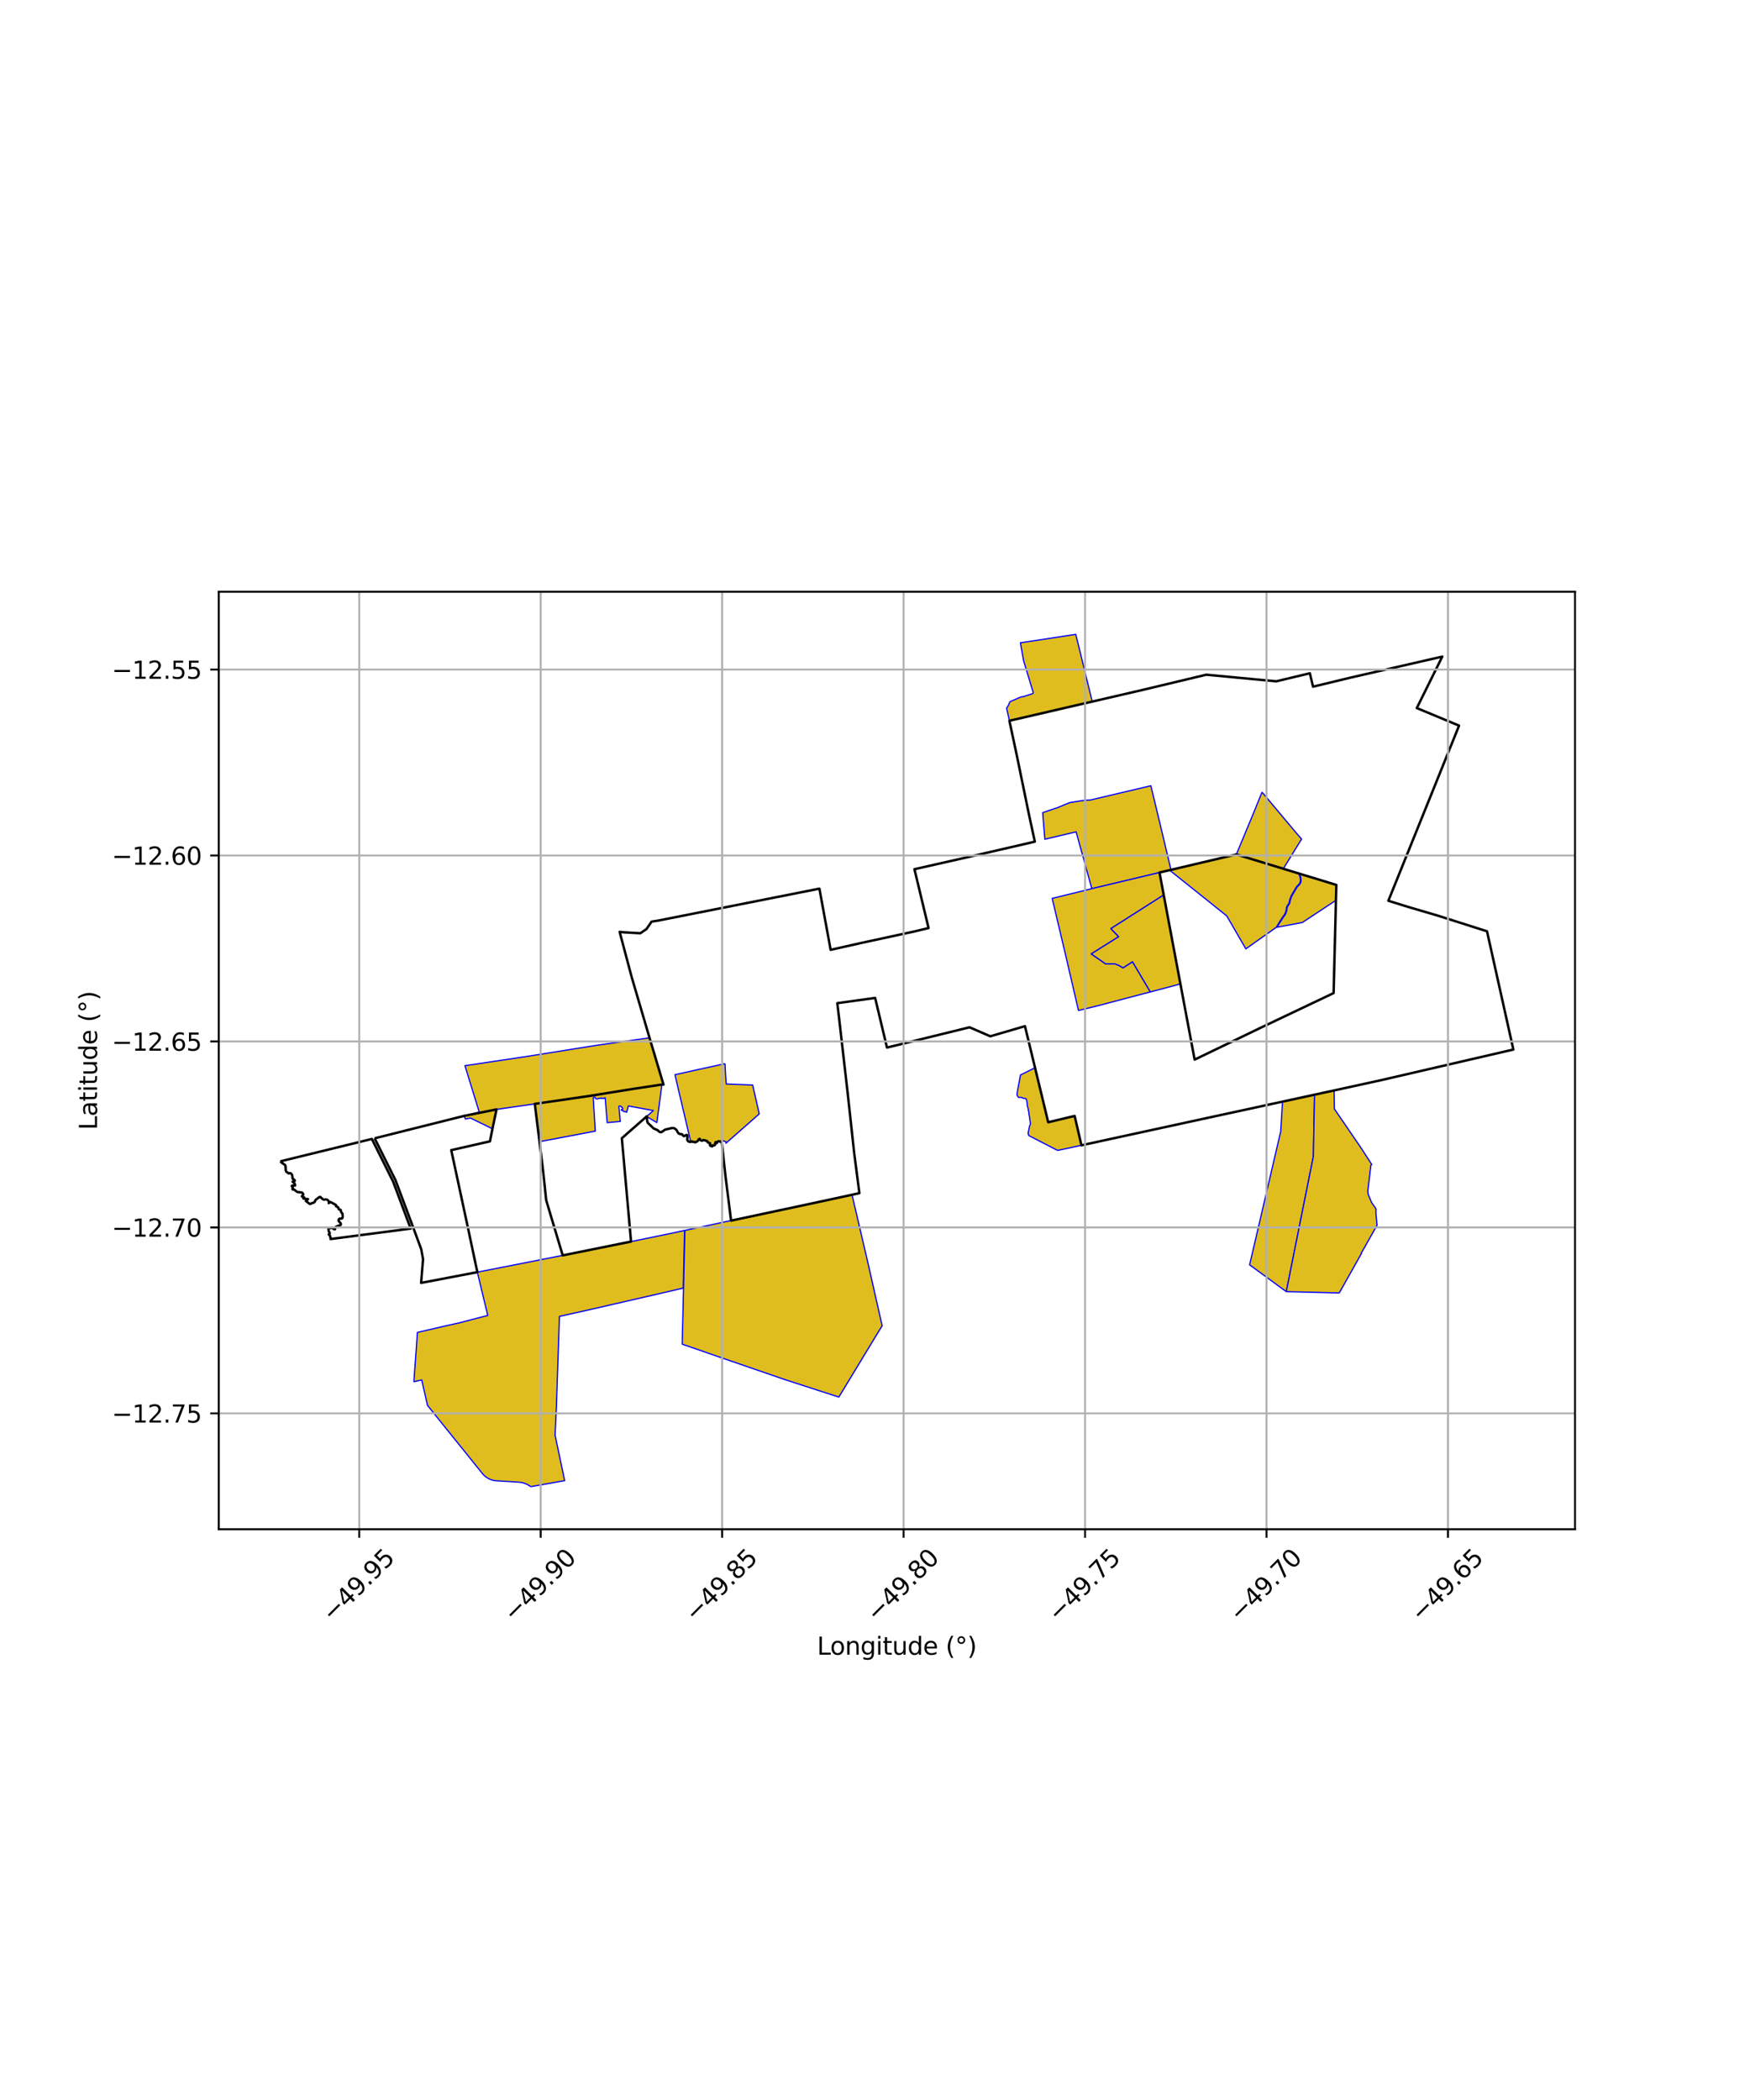 <?xml version="1.0" encoding="utf-8" standalone="no"?>
<!DOCTYPE svg PUBLIC "-//W3C//DTD SVG 1.1//EN"
  "http://www.w3.org/Graphics/SVG/1.1/DTD/svg11.dtd">
<svg xmlns:xlink="http://www.w3.org/1999/xlink" width="720pt" height="864pt" viewBox="0 0 720 864" xmlns="http://www.w3.org/2000/svg" version="1.1">
 <defs>
  <style type="text/css">*{stroke-linejoin: round; stroke-linecap: butt}</style>
 </defs>
 <g id="figure_1">
  <g id="patch_1">
   <path d="M 0 864 
L 720 864 
L 720 0 
L 0 0 
z
" style="fill: #ffffff"/>
  </g>
  <g id="axes_1">
   <g id="patch_2">
    <path d="M 90 629.183 
L 648 629.183 
L 648 243.457 
L 90 243.457 
z
" style="fill: #ffffff"/>
   </g>
   <g id="PatchCollection_1">
    <path d="M 415.292 296.546 
L 414.153 291.362 
L 414.937 290.108 
L 415.464 288.77 
L 415.913 288.529 
L 420.087 286.727 
L 420.985 286.626 
L 424.905 285.368 
L 425.066 285.175 
L 425.048 284.731 
L 421.175 271.997 
L 419.817 264.466 
L 442.604 260.99 
L 449.378 288.672 
L 415.292 296.546 
" clip-path="url(#p8e468d4c38)" style="fill: #e0bd1f; stroke: #0000ff; stroke-width: 0.5"/>
    <path d="M 435.154 473.316 
L 434.51 472.999 
L 423.337 467.245 
L 423.053 466.68 
L 423.023 466.012 
L 423.164 465.339 
L 423.616 463.156 
L 423.874 462.726 
L 423.957 462.374 
L 423.457 458.903 
L 423.288 458.227 
L 423.308 457.49 
L 423.089 456.994 
L 423.076 456.387 
L 422.59 454.534 
L 422.645 454.108 
L 422.579 453.65 
L 422.25 452.203 
L 421.643 451.856 
L 421.02 451.897 
L 420.329 451.531 
L 420.004 451.472 
L 419.06 451.531 
L 418.625 450.943 
L 418.415 450.373 
L 418.509 449.529 
L 419.859 442.267 
L 425.845 439.304 
L 427.091 444.485 
L 431.268 461.729 
L 442.133 459.131 
L 444.942 471.208 
L 435.154 473.316 
" clip-path="url(#p8e468d4c38)" style="fill: #e0bd1f; stroke: #0000ff; stroke-width: 0.5"/>
    <path d="M 481.206 358.004 
L 481.202 358.005 
L 477.05 358.989 
L 449.208 365.623 
L 442.741 342.241 
L 429.891 345.296 
L 428.989 334.338 
L 435.052 332.292 
L 440.057 330.233 
L 443.281 329.707 
L 446.129 329.273 
L 448.512 329.168 
L 473.494 323.274 
L 477.443 339.666 
L 481.773 357.866 
L 481.773 357.866 
L 508.664 351.538 
L 527.994 357.415 
L 534.418 359.381 
L 534.47 359.782 
L 534.838 360.732 
L 534.994 361.636 
L 535.006 362.55 
L 534.813 363.179 
L 534.564 363.646 
L 533.54 364.692 
L 533.228 365.154 
L 531.204 368.601 
L 530.608 370.289 
L 530.335 371.526 
L 530.185 371.868 
L 529.769 372.369 
L 529.293 373.357 
L 529.173 374.394 
L 528.817 375.636 
L 528.43 376.333 
L 527.714 377.321 
L 526.627 378.98 
L 525.065 381.553 
L 512.572 390.387 
L 504.733 376.84 
L 481.202 358.005 
L 481.206 358.004 
" clip-path="url(#p8e468d4c38)" style="fill: #e0bd1f; stroke: #0000ff; stroke-width: 0.5"/>
    <path d="M 477.05 358.989 
L 478.784 368.215 
L 457.049 382.062 
L 460.272 385.387 
L 448.972 392.46 
L 454.864 396.533 
L 458.661 396.535 
L 460.303 397.17 
L 462.064 398.191 
L 465.943 395.677 
L 473.284 408.105 
L 464.134 410.515 
L 451.765 413.775 
L 443.715 415.736 
L 438.692 394.088 
L 432.899 369.625 
L 449.208 365.623 
L 477.05 358.989 
" clip-path="url(#p8e468d4c38)" style="fill: #e0bd1f; stroke: #0000ff; stroke-width: 0.5"/>
    <path d="M 478.784 368.215 
L 485.681 404.825 
L 474.688 407.744 
L 473.284 408.105 
L 465.943 395.677 
L 462.064 398.191 
L 460.303 397.17 
L 458.661 396.535 
L 454.864 396.533 
L 448.972 392.46 
L 460.272 385.387 
L 457.049 382.062 
L 478.784 368.215 
" clip-path="url(#p8e468d4c38)" style="fill: #e0bd1f; stroke: #0000ff; stroke-width: 0.5"/>
    <path d="M 519.229 325.897 
L 533.042 342.379 
L 535.508 345.211 
L 527.994 357.415 
L 508.664 351.538 
L 515.91 334.111 
L 519.229 325.897 
" clip-path="url(#p8e468d4c38)" style="fill: #e0bd1f; stroke: #0000ff; stroke-width: 0.5"/>
    <path d="M 540.837 450.369 
L 540.352 475.807 
L 529.218 531.416 
L 514.125 520.394 
L 526.91 465.573 
L 527.673 453.197 
L 528.155 453.094 
L 540.837 450.369 
" clip-path="url(#p8e468d4c38)" style="fill: #e0bd1f; stroke: #0000ff; stroke-width: 0.5"/>
    <path d="M 549.649 370.418 
L 535.813 379.555 
L 525.344 381.505 
L 526.859 379.128 
L 527.94 377.479 
L 528.662 376.482 
L 529.072 375.743 
L 529.443 374.449 
L 529.561 373.436 
L 530.002 372.52 
L 530.421 372.016 
L 530.598 371.613 
L 530.873 370.366 
L 531.454 368.718 
L 533.46 365.302 
L 533.753 364.868 
L 534.788 363.812 
L 535.067 363.286 
L 535.282 362.59 
L 535.269 361.611 
L 535.104 360.658 
L 534.641 359.452 
L 540.754 361.334 
L 549.802 364.09 
L 549.649 370.418 
" clip-path="url(#p8e468d4c38)" style="fill: #e0bd1f; stroke: #0000ff; stroke-width: 0.5"/>
    <path d="M 551.013 531.967 
L 529.218 531.416 
L 540.352 475.807 
L 540.837 450.369 
L 548.884 448.63 
L 549.002 456.244 
L 560.025 472.368 
L 564.375 479.099 
L 564.027 479.4 
L 562.763 489.91 
L 562.894 491.317 
L 564.306 494.739 
L 566.117 497.337 
L 566.114 499.468 
L 566.556 504.078 
L 560.08 515.56 
L 560.17 515.663 
L 551.013 531.967 
" clip-path="url(#p8e468d4c38)" style="fill: #e0bd1f; stroke: #0000ff; stroke-width: 0.5"/>
    <path d="M 218.377 611.65 
L 217.311 610.957 
L 216.687 610.631 
L 215.979 610.343 
L 215.288 610.122 
L 214.592 609.961 
L 213.883 609.864 
L 213.184 609.8 
L 204.068 609.231 
L 203.426 609.152 
L 202.798 609.019 
L 202.181 608.842 
L 201.576 608.611 
L 200.997 608.337 
L 200.439 608.011 
L 199.912 607.643 
L 199.407 607.226 
L 198.933 606.777 
L 198.477 606.267 
L 191.274 597.316 
L 175.9 578.234 
L 173.505 567.737 
L 170.321 568.484 
L 170.32 568.221 
L 170.345 567.561 
L 171.095 557.154 
L 171.198 555.923 
L 171.725 548.194 
L 183.185 545.537 
L 189.294 544.185 
L 193.877 542.964 
L 200.685 541.212 
L 197.529 528.139 
L 196.393 523.402 
L 231.511 516.5 
L 245.369 513.713 
L 251.685 512.448 
L 274.867 507.691 
L 281.658 506.248 
L 281.124 529.943 
L 270.741 532.373 
L 251.283 536.843 
L 242.289 538.913 
L 230.163 541.605 
L 228.94 578.39 
L 228.376 590.49 
L 232.32 609.185 
L 218.377 611.65 
" clip-path="url(#p8e468d4c38)" style="fill: #e0bd1f; stroke: #0000ff; stroke-width: 0.5"/>
    <path d="M 267.229 426.99 
L 269.082 433.181 
L 272.893 445.953 
L 272.977 446.234 
L 272.336 446.21 
L 270.253 461.864 
L 266.849 459.839 
L 266.087 459.306 
L 268.825 456.909 
L 258.542 455.031 
L 257.807 457.641 
L 257.478 457.423 
L 257.109 457.355 
L 256.533 457.295 
L 256.323 456.875 
L 255.813 456.885 
L 255.621 456.573 
L 256.132 456.27 
L 256.176 455.836 
L 255.829 455.553 
L 255.473 455.164 
L 255.083 455.035 
L 254.636 455.148 
L 254.66 455.407 
L 255.2 461.389 
L 249.941 461.88 
L 249.824 461.871 
L 248.995 451.84 
L 248.958 451.612 
L 248.414 451.915 
L 247.903 451.961 
L 247.574 451.664 
L 247.194 451.979 
L 246.565 451.826 
L 246.163 452.007 
L 245.791 452.132 
L 245.223 452.073 
L 245.044 451.901 
L 244.752 451.406 
L 244.361 451.39 
L 244.068 451.717 
L 244.078 451.907 
L 244.932 465.37 
L 232.501 467.733 
L 221.992 469.718 
L 220.03 454.169 
L 204.278 456.444 
L 202.609 464.413 
L 193.574 459.993 
L 191.482 460.41 
L 190.952 459.105 
L 197.168 457.543 
L 191.294 438.458 
L 191.335 438.446 
L 194.901 437.919 
L 198.315 437.418 
L 201.579 436.925 
L 205.171 436.389 
L 208.782 435.848 
L 212.114 435.359 
L 215.645 434.822 
L 220.073 434.121 
L 223.148 433.642 
L 226.955 433.031 
L 231.703 432.268 
L 235.476 431.659 
L 238.991 431.096 
L 242.675 430.513 
L 246.34 429.949 
L 250.663 429.339 
L 254.499 428.785 
L 259.143 428.125 
L 263.081 427.578 
L 267.229 426.99 
" clip-path="url(#p8e468d4c38)" style="fill: #e0bd1f; stroke: #0000ff; stroke-width: 0.5"/>
    <path d="M 298.294 437.62 
L 298.574 443.061 
L 298.6 443.123 
L 298.789 445.981 
L 309.667 446.406 
L 312.371 458.286 
L 311.839 458.767 
L 298.647 470.375 
L 298.817 470.034 
L 298.582 469.671 
L 298.024 469.641 
L 297.68 469.275 
L 297.25 469.377 
L 296.92 469.533 
L 296.587 469.854 
L 296.098 469.617 
L 295.58 469.534 
L 295.153 469.794 
L 294.897 470.278 
L 294.451 469.879 
L 294.222 470.388 
L 294.247 470.917 
L 293.89 471.252 
L 293.318 471.208 
L 292.908 471.271 
L 293.029 471.663 
L 292.468 471.506 
L 292.107 471.226 
L 292.066 470.729 
L 292.105 470.348 
L 291.656 470.224 
L 291.197 470.019 
L 291.06 469.557 
L 290.694 469.359 
L 290.389 469.305 
L 290.014 469.157 
L 289.385 469.072 
L 288.734 469.351 
L 288.094 469.037 
L 287.883 468.549 
L 287.479 468.759 
L 287.244 469.199 
L 286.935 469.518 
L 286.48 469.808 
L 285.949 469.997 
L 285.38 469.763 
L 284.962 469.765 
L 284.584 469.585 
L 284.202 469.816 
L 278.415 445.285 
L 277.711 442.167 
L 287.214 440.041 
L 298.294 437.62 
" clip-path="url(#p8e468d4c38)" style="fill: #e0bd1f; stroke: #0000ff; stroke-width: 0.5"/>
    <path d="M 350.529 491.517 
L 356.928 518.884 
L 362.938 545.456 
L 358.99 551.926 
L 345.122 574.8 
L 337.938 572.474 
L 323.042 567.65 
L 294.386 557.789 
L 292.902 557.264 
L 290.072 556.275 
L 286.117 554.915 
L 280.673 553.027 
L 281.801 506.231 
L 283.762 505.808 
L 300.828 502.144 
L 337.409 494.353 
L 350.529 491.517 
" clip-path="url(#p8e468d4c38)" style="fill: #e0bd1f; stroke: #0000ff; stroke-width: 0.5"/>
   </g>
   <g id="PatchCollection_2">
    <path d="M 115.364 477.801 
L 152.99 468.595 
L 161.772 486.21 
L 168.967 505.484 
L 135.991 509.78 
L 136.136 509.592 
L 136.095 509.405 
L 135.837 508.925 
L 135.821 508.542 
L 135.684 508.283 
L 135.24 507.887 
L 135.291 507.724 
L 135.604 507.528 
L 135.651 507.245 
L 135.208 506.482 
L 135.134 505.384 
L 135.36 505.309 
L 135.999 505.267 
L 136.455 505.053 
L 136.614 505.098 
L 137.338 505.718 
L 137.86 505.741 
L 137.842 505.453 
L 137.82 505.117 
L 138.143 504.802 
L 138.951 504.429 
L 140.17 503.966 
L 140.233 503.579 
L 140.126 503.22 
L 139.39 502.445 
L 139.292 501.948 
L 139.451 501.593 
L 139.776 501.385 
L 140.553 501.35 
L 140.813 501.224 
L 140.9 501.04 
L 140.997 500.565 
L 140.919 499.364 
L 140.614 499.048 
L 140.311 498.551 
L 140.171 497.823 
L 139.855 497.662 
L 139.459 497.58 
L 139.354 497.398 
L 139.114 496.725 
L 138.232 496.248 
L 138.273 495.901 
L 138.159 495.726 
L 136.004 494.554 
L 135.837 494.589 
L 135.26 495.008 
L 135.325 494.378 
L 134.956 493.84 
L 134.571 493.594 
L 134.083 493.447 
L 133.225 493.581 
L 132.702 493.323 
L 131.766 492.462 
L 131.414 492.493 
L 129.869 493.648 
L 129.395 494.602 
L 128.936 494.839 
L 128.067 495.104 
L 127.655 495.361 
L 127.385 495.311 
L 125.839 494.1 
L 126.717 493.37 
L 126.507 493.28 
L 125.807 493.343 
L 125.374 493.156 
L 124.796 493.104 
L 124.84 492.975 
L 125.195 492.707 
L 124.809 492.48 
L 124.201 492.233 
L 124.286 492.011 
L 124.515 491.845 
L 124.761 491.505 
L 124.674 491.074 
L 124.233 490.637 
L 122.405 490.422 
L 122.104 490.27 
L 121.034 489.443 
L 120.417 489.384 
L 120.324 489.176 
L 120.482 488.727 
L 120.042 487.936 
L 120.293 487.758 
L 121.37 487.775 
L 121.436 487.612 
L 121.24 487.105 
L 121.102 486.827 
L 120.386 486.179 
L 120.885 485.999 
L 121.234 485.877 
L 121.274 485.643 
L 120.879 485.249 
L 120.448 485.033 
L 120.41 484.909 
L 120.233 483.571 
L 119.853 482.936 
L 119.583 482.725 
L 119.3 482.654 
L 118.795 482.781 
L 118.59 482.728 
L 118.515 482.545 
L 117.769 482.071 
L 117.548 481.408 
L 117.477 479.759 
L 117.297 479.324 
L 115.82 478.295 
L 115.364 477.801 
L 115.364 477.801 
" clip-path="url(#p8e468d4c38)" style="fill: none; stroke: #000000"/>
    <path d="M 548.929 448.63 
L 497.066 459.877 
L 444.942 471.208 
L 442.133 459.131 
L 431.268 461.729 
L 421.7 422.195 
L 407.421 426.361 
L 398.902 422.657 
L 364.928 431.004 
L 360.059 410.578 
L 344.48 412.736 
L 345.132 418.112 
L 348.769 449.855 
L 351.44 474.442 
L 353.582 490.895 
L 337.817 494.313 
L 300.784 502.208 
L 298.464 483.717 
L 296.92 469.533 
L 296.587 469.854 
L 296.098 469.617 
L 295.58 469.534 
L 295.153 469.794 
L 294.897 470.278 
L 294.451 469.879 
L 294.222 470.388 
L 294.247 470.917 
L 293.89 471.252 
L 292.908 471.271 
L 293.029 471.663 
L 292.468 471.506 
L 292.107 471.226 
L 292.105 470.348 
L 291.197 470.019 
L 291.06 469.557 
L 290.389 469.305 
L 290.014 469.157 
L 289.385 469.072 
L 288.734 469.351 
L 288.094 469.037 
L 287.883 468.549 
L 287.479 468.759 
L 287.244 469.199 
L 286.935 469.518 
L 286.48 469.808 
L 285.949 469.997 
L 285.38 469.763 
L 284.962 469.765 
L 284.584 469.585 
L 284.202 469.816 
L 283.57 469.755 
L 283.149 469.578 
L 282.767 469.034 
L 282.823 467.306 
L 282.766 467.047 
L 282.536 466.94 
L 282.185 467.061 
L 281.421 467.463 
L 280.998 467.192 
L 280.738 466.793 
L 280.396 466.608 
L 279.728 466.571 
L 279.196 466.324 
L 278.903 465.959 
L 278.438 465.073 
L 277.868 464.47 
L 277.312 464.152 
L 276.536 464.086 
L 273.685 464.745 
L 272.125 465.792 
L 271.805 465.831 
L 271.461 465.735 
L 271.069 465.468 
L 270.529 464.965 
L 268.945 464.287 
L 266.477 461.941 
L 266.254 461.075 
L 266.087 459.306 
L 255.844 468.3 
L 259.629 510.818 
L 231.511 516.5 
L 224.717 493.788 
L 223.431 481.581 
L 220.03 454.169 
L 242.987 450.832 
L 260.471 448.004 
L 272.336 446.21 
L 272.977 446.234 
L 267.229 426.99 
L 259.909 402.076 
L 254.934 383.394 
L 256.848 383.595 
L 263.434 383.967 
L 265.96 382.262 
L 268.085 379.186 
L 270.921 378.735 
L 337.125 365.613 
L 341.745 390.789 
L 354.491 387.926 
L 376.292 383.21 
L 382.038 381.834 
L 376.229 357.614 
L 397.665 352.77 
L 425.76 346.284 
L 423.358 335.182 
L 418.222 310.212 
L 415.294 296.545 
L 471.116 283.617 
L 496.309 277.592 
L 525.078 280.315 
L 538.907 277.003 
L 540.225 282.522 
L 555.677 278.79 
L 593.4 270.149 
L 582.906 291.313 
L 600.301 298.545 
L 571.213 370.598 
L 579.181 373.085 
L 591.876 376.82 
L 611.795 383.161 
L 622.636 431.811 
L 568.322 444.389 
L 548.929 448.63 
M 518.586 422.891 
L 548.686 408.584 
L 549.807 364.083 
L 508.664 351.538 
L 477.05 358.989 
L 491.506 435.958 
L 491.506 435.958 
L 518.586 422.891 
L 518.586 422.891 
" clip-path="url(#p8e468d4c38)" style="fill: none; stroke: #000000"/>
    <path d="M 154.137 468.336 
L 170.667 464.194 
L 190.952 459.105 
L 204.278 456.444 
L 202.609 464.413 
L 201.575 469.593 
L 199.144 470.128 
L 188.781 472.496 
L 185.655 473.203 
L 192.205 503.662 
L 196.393 523.402 
L 184.348 525.703 
L 176.291 527.243 
L 173.256 527.823 
L 174.055 518.056 
L 173.306 513.96 
L 170.107 505.306 
L 162.688 485.501 
L 154.137 468.336 
" clip-path="url(#p8e468d4c38)" style="fill: none; stroke: #000000"/>
   </g>
   <g id="matplotlib.axis_1">
    <g id="xtick_1">
     <g id="line2d_1">
      <path d="M 147.798 629.183 
L 147.798 243.457 
" clip-path="url(#p8e468d4c38)" style="fill: none; stroke: #b0b0b0; stroke-width: 0.8; stroke-linecap: square"/>
     </g>
     <g id="line2d_2">
      <defs>
       <path id="m4f51808146" d="M 0 0 
L 0 3.5 
" style="stroke: #000000; stroke-width: 0.8"/>
      </defs>
      <g>
       <use xlink:href="#m4f51808146" x="147.798" y="629.183" style="stroke: #000000; stroke-width: 0.8"/>
      </g>
     </g>
     <g id="text_1">
      <!-- −49.95 -->
      <g transform="translate(136.665 667.724) rotate(-45) scale(0.1 -0.1)">
       <defs>
        <path id="DejaVuSans-2212" d="M 678 2272 
L 4684 2272 
L 4684 1741 
L 678 1741 
L 678 2272 
z
" transform="scale(0.016)"/>
        <path id="DejaVuSans-34" d="M 2419 4116 
L 825 1625 
L 2419 1625 
L 2419 4116 
z
M 2253 4666 
L 3047 4666 
L 3047 1625 
L 3713 1625 
L 3713 1100 
L 3047 1100 
L 3047 0 
L 2419 0 
L 2419 1100 
L 313 1100 
L 313 1709 
L 2253 4666 
z
" transform="scale(0.016)"/>
        <path id="DejaVuSans-39" d="M 703 97 
L 703 672 
Q 941 559 1184 500 
Q 1428 441 1663 441 
Q 2288 441 2617 861 
Q 2947 1281 2994 2138 
Q 2813 1869 2534 1725 
Q 2256 1581 1919 1581 
Q 1219 1581 811 2004 
Q 403 2428 403 3163 
Q 403 3881 828 4315 
Q 1253 4750 1959 4750 
Q 2769 4750 3195 4129 
Q 3622 3509 3622 2328 
Q 3622 1225 3098 567 
Q 2575 -91 1691 -91 
Q 1453 -91 1209 -44 
Q 966 3 703 97 
z
M 1959 2075 
Q 2384 2075 2632 2365 
Q 2881 2656 2881 3163 
Q 2881 3666 2632 3958 
Q 2384 4250 1959 4250 
Q 1534 4250 1286 3958 
Q 1038 3666 1038 3163 
Q 1038 2656 1286 2365 
Q 1534 2075 1959 2075 
z
" transform="scale(0.016)"/>
        <path id="DejaVuSans-2e" d="M 684 794 
L 1344 794 
L 1344 0 
L 684 0 
L 684 794 
z
" transform="scale(0.016)"/>
        <path id="DejaVuSans-35" d="M 691 4666 
L 3169 4666 
L 3169 4134 
L 1269 4134 
L 1269 2991 
Q 1406 3038 1543 3061 
Q 1681 3084 1819 3084 
Q 2600 3084 3056 2656 
Q 3513 2228 3513 1497 
Q 3513 744 3044 326 
Q 2575 -91 1722 -91 
Q 1428 -91 1123 -41 
Q 819 9 494 109 
L 494 744 
Q 775 591 1075 516 
Q 1375 441 1709 441 
Q 2250 441 2565 725 
Q 2881 1009 2881 1497 
Q 2881 1984 2565 2268 
Q 2250 2553 1709 2553 
Q 1456 2553 1204 2497 
Q 953 2441 691 2322 
L 691 4666 
z
" transform="scale(0.016)"/>
       </defs>
       <use xlink:href="#DejaVuSans-2212"/>
       <use xlink:href="#DejaVuSans-34" transform="translate(83.789 0)"/>
       <use xlink:href="#DejaVuSans-39" transform="translate(147.412 0)"/>
       <use xlink:href="#DejaVuSans-2e" transform="translate(211.035 0)"/>
       <use xlink:href="#DejaVuSans-39" transform="translate(242.822 0)"/>
       <use xlink:href="#DejaVuSans-35" transform="translate(306.445 0)"/>
      </g>
     </g>
    </g>
    <g id="xtick_2">
     <g id="line2d_3">
      <path d="M 222.454 629.183 
L 222.454 243.457 
" clip-path="url(#p8e468d4c38)" style="fill: none; stroke: #b0b0b0; stroke-width: 0.8; stroke-linecap: square"/>
     </g>
     <g id="line2d_4">
      <g>
       <use xlink:href="#m4f51808146" x="222.454" y="629.183" style="stroke: #000000; stroke-width: 0.8"/>
      </g>
     </g>
     <g id="text_2">
      <!-- −49.90 -->
      <g transform="translate(211.321 667.724) rotate(-45) scale(0.1 -0.1)">
       <defs>
        <path id="DejaVuSans-30" d="M 2034 4250 
Q 1547 4250 1301 3770 
Q 1056 3291 1056 2328 
Q 1056 1369 1301 889 
Q 1547 409 2034 409 
Q 2525 409 2770 889 
Q 3016 1369 3016 2328 
Q 3016 3291 2770 3770 
Q 2525 4250 2034 4250 
z
M 2034 4750 
Q 2819 4750 3233 4129 
Q 3647 3509 3647 2328 
Q 3647 1150 3233 529 
Q 2819 -91 2034 -91 
Q 1250 -91 836 529 
Q 422 1150 422 2328 
Q 422 3509 836 4129 
Q 1250 4750 2034 4750 
z
" transform="scale(0.016)"/>
       </defs>
       <use xlink:href="#DejaVuSans-2212"/>
       <use xlink:href="#DejaVuSans-34" transform="translate(83.789 0)"/>
       <use xlink:href="#DejaVuSans-39" transform="translate(147.412 0)"/>
       <use xlink:href="#DejaVuSans-2e" transform="translate(211.035 0)"/>
       <use xlink:href="#DejaVuSans-39" transform="translate(242.822 0)"/>
       <use xlink:href="#DejaVuSans-30" transform="translate(306.445 0)"/>
      </g>
     </g>
    </g>
    <g id="xtick_3">
     <g id="line2d_5">
      <path d="M 297.11 629.183 
L 297.11 243.457 
" clip-path="url(#p8e468d4c38)" style="fill: none; stroke: #b0b0b0; stroke-width: 0.8; stroke-linecap: square"/>
     </g>
     <g id="line2d_6">
      <g>
       <use xlink:href="#m4f51808146" x="297.11" y="629.183" style="stroke: #000000; stroke-width: 0.8"/>
      </g>
     </g>
     <g id="text_3">
      <!-- −49.85 -->
      <g transform="translate(285.977 667.724) rotate(-45) scale(0.1 -0.1)">
       <defs>
        <path id="DejaVuSans-38" d="M 2034 2216 
Q 1584 2216 1326 1975 
Q 1069 1734 1069 1313 
Q 1069 891 1326 650 
Q 1584 409 2034 409 
Q 2484 409 2743 651 
Q 3003 894 3003 1313 
Q 3003 1734 2745 1975 
Q 2488 2216 2034 2216 
z
M 1403 2484 
Q 997 2584 770 2862 
Q 544 3141 544 3541 
Q 544 4100 942 4425 
Q 1341 4750 2034 4750 
Q 2731 4750 3128 4425 
Q 3525 4100 3525 3541 
Q 3525 3141 3298 2862 
Q 3072 2584 2669 2484 
Q 3125 2378 3379 2068 
Q 3634 1759 3634 1313 
Q 3634 634 3220 271 
Q 2806 -91 2034 -91 
Q 1263 -91 848 271 
Q 434 634 434 1313 
Q 434 1759 690 2068 
Q 947 2378 1403 2484 
z
M 1172 3481 
Q 1172 3119 1398 2916 
Q 1625 2713 2034 2713 
Q 2441 2713 2670 2916 
Q 2900 3119 2900 3481 
Q 2900 3844 2670 4047 
Q 2441 4250 2034 4250 
Q 1625 4250 1398 4047 
Q 1172 3844 1172 3481 
z
" transform="scale(0.016)"/>
       </defs>
       <use xlink:href="#DejaVuSans-2212"/>
       <use xlink:href="#DejaVuSans-34" transform="translate(83.789 0)"/>
       <use xlink:href="#DejaVuSans-39" transform="translate(147.412 0)"/>
       <use xlink:href="#DejaVuSans-2e" transform="translate(211.035 0)"/>
       <use xlink:href="#DejaVuSans-38" transform="translate(242.822 0)"/>
       <use xlink:href="#DejaVuSans-35" transform="translate(306.445 0)"/>
      </g>
     </g>
    </g>
    <g id="xtick_4">
     <g id="line2d_7">
      <path d="M 371.767 629.183 
L 371.767 243.457 
" clip-path="url(#p8e468d4c38)" style="fill: none; stroke: #b0b0b0; stroke-width: 0.8; stroke-linecap: square"/>
     </g>
     <g id="line2d_8">
      <g>
       <use xlink:href="#m4f51808146" x="371.767" y="629.183" style="stroke: #000000; stroke-width: 0.8"/>
      </g>
     </g>
     <g id="text_4">
      <!-- −49.80 -->
      <g transform="translate(360.634 667.724) rotate(-45) scale(0.1 -0.1)">
       <use xlink:href="#DejaVuSans-2212"/>
       <use xlink:href="#DejaVuSans-34" transform="translate(83.789 0)"/>
       <use xlink:href="#DejaVuSans-39" transform="translate(147.412 0)"/>
       <use xlink:href="#DejaVuSans-2e" transform="translate(211.035 0)"/>
       <use xlink:href="#DejaVuSans-38" transform="translate(242.822 0)"/>
       <use xlink:href="#DejaVuSans-30" transform="translate(306.445 0)"/>
      </g>
     </g>
    </g>
    <g id="xtick_5">
     <g id="line2d_9">
      <path d="M 446.423 629.183 
L 446.423 243.457 
" clip-path="url(#p8e468d4c38)" style="fill: none; stroke: #b0b0b0; stroke-width: 0.8; stroke-linecap: square"/>
     </g>
     <g id="line2d_10">
      <g>
       <use xlink:href="#m4f51808146" x="446.423" y="629.183" style="stroke: #000000; stroke-width: 0.8"/>
      </g>
     </g>
     <g id="text_5">
      <!-- −49.75 -->
      <g transform="translate(435.29 667.724) rotate(-45) scale(0.1 -0.1)">
       <defs>
        <path id="DejaVuSans-37" d="M 525 4666 
L 3525 4666 
L 3525 4397 
L 1831 0 
L 1172 0 
L 2766 4134 
L 525 4134 
L 525 4666 
z
" transform="scale(0.016)"/>
       </defs>
       <use xlink:href="#DejaVuSans-2212"/>
       <use xlink:href="#DejaVuSans-34" transform="translate(83.789 0)"/>
       <use xlink:href="#DejaVuSans-39" transform="translate(147.412 0)"/>
       <use xlink:href="#DejaVuSans-2e" transform="translate(211.035 0)"/>
       <use xlink:href="#DejaVuSans-37" transform="translate(242.822 0)"/>
       <use xlink:href="#DejaVuSans-35" transform="translate(306.445 0)"/>
      </g>
     </g>
    </g>
    <g id="xtick_6">
     <g id="line2d_11">
      <path d="M 521.079 629.183 
L 521.079 243.457 
" clip-path="url(#p8e468d4c38)" style="fill: none; stroke: #b0b0b0; stroke-width: 0.8; stroke-linecap: square"/>
     </g>
     <g id="line2d_12">
      <g>
       <use xlink:href="#m4f51808146" x="521.079" y="629.183" style="stroke: #000000; stroke-width: 0.8"/>
      </g>
     </g>
     <g id="text_6">
      <!-- −49.70 -->
      <g transform="translate(509.946 667.724) rotate(-45) scale(0.1 -0.1)">
       <use xlink:href="#DejaVuSans-2212"/>
       <use xlink:href="#DejaVuSans-34" transform="translate(83.789 0)"/>
       <use xlink:href="#DejaVuSans-39" transform="translate(147.412 0)"/>
       <use xlink:href="#DejaVuSans-2e" transform="translate(211.035 0)"/>
       <use xlink:href="#DejaVuSans-37" transform="translate(242.822 0)"/>
       <use xlink:href="#DejaVuSans-30" transform="translate(306.445 0)"/>
      </g>
     </g>
    </g>
    <g id="xtick_7">
     <g id="line2d_13">
      <path d="M 595.735 629.183 
L 595.735 243.457 
" clip-path="url(#p8e468d4c38)" style="fill: none; stroke: #b0b0b0; stroke-width: 0.8; stroke-linecap: square"/>
     </g>
     <g id="line2d_14">
      <g>
       <use xlink:href="#m4f51808146" x="595.735" y="629.183" style="stroke: #000000; stroke-width: 0.8"/>
      </g>
     </g>
     <g id="text_7">
      <!-- −49.65 -->
      <g transform="translate(584.602 667.724) rotate(-45) scale(0.1 -0.1)">
       <defs>
        <path id="DejaVuSans-36" d="M 2113 2584 
Q 1688 2584 1439 2293 
Q 1191 2003 1191 1497 
Q 1191 994 1439 701 
Q 1688 409 2113 409 
Q 2538 409 2786 701 
Q 3034 994 3034 1497 
Q 3034 2003 2786 2293 
Q 2538 2584 2113 2584 
z
M 3366 4563 
L 3366 3988 
Q 3128 4100 2886 4159 
Q 2644 4219 2406 4219 
Q 1781 4219 1451 3797 
Q 1122 3375 1075 2522 
Q 1259 2794 1537 2939 
Q 1816 3084 2150 3084 
Q 2853 3084 3261 2657 
Q 3669 2231 3669 1497 
Q 3669 778 3244 343 
Q 2819 -91 2113 -91 
Q 1303 -91 875 529 
Q 447 1150 447 2328 
Q 447 3434 972 4092 
Q 1497 4750 2381 4750 
Q 2619 4750 2861 4703 
Q 3103 4656 3366 4563 
z
" transform="scale(0.016)"/>
       </defs>
       <use xlink:href="#DejaVuSans-2212"/>
       <use xlink:href="#DejaVuSans-34" transform="translate(83.789 0)"/>
       <use xlink:href="#DejaVuSans-39" transform="translate(147.412 0)"/>
       <use xlink:href="#DejaVuSans-2e" transform="translate(211.035 0)"/>
       <use xlink:href="#DejaVuSans-36" transform="translate(242.822 0)"/>
       <use xlink:href="#DejaVuSans-35" transform="translate(306.445 0)"/>
      </g>
     </g>
    </g>
    <g id="text_8">
     <!-- Longitude (°) -->
     <g transform="translate(336.14 680.793) scale(0.1 -0.1)">
      <defs>
       <path id="DejaVuSans-4c" d="M 628 4666 
L 1259 4666 
L 1259 531 
L 3531 531 
L 3531 0 
L 628 0 
L 628 4666 
z
" transform="scale(0.016)"/>
       <path id="DejaVuSans-6f" d="M 1959 3097 
Q 1497 3097 1228 2736 
Q 959 2375 959 1747 
Q 959 1119 1226 758 
Q 1494 397 1959 397 
Q 2419 397 2687 759 
Q 2956 1122 2956 1747 
Q 2956 2369 2687 2733 
Q 2419 3097 1959 3097 
z
M 1959 3584 
Q 2709 3584 3137 3096 
Q 3566 2609 3566 1747 
Q 3566 888 3137 398 
Q 2709 -91 1959 -91 
Q 1206 -91 779 398 
Q 353 888 353 1747 
Q 353 2609 779 3096 
Q 1206 3584 1959 3584 
z
" transform="scale(0.016)"/>
       <path id="DejaVuSans-6e" d="M 3513 2113 
L 3513 0 
L 2938 0 
L 2938 2094 
Q 2938 2591 2744 2837 
Q 2550 3084 2163 3084 
Q 1697 3084 1428 2787 
Q 1159 2491 1159 1978 
L 1159 0 
L 581 0 
L 581 3500 
L 1159 3500 
L 1159 2956 
Q 1366 3272 1645 3428 
Q 1925 3584 2291 3584 
Q 2894 3584 3203 3211 
Q 3513 2838 3513 2113 
z
" transform="scale(0.016)"/>
       <path id="DejaVuSans-67" d="M 2906 1791 
Q 2906 2416 2648 2759 
Q 2391 3103 1925 3103 
Q 1463 3103 1205 2759 
Q 947 2416 947 1791 
Q 947 1169 1205 825 
Q 1463 481 1925 481 
Q 2391 481 2648 825 
Q 2906 1169 2906 1791 
z
M 3481 434 
Q 3481 -459 3084 -895 
Q 2688 -1331 1869 -1331 
Q 1566 -1331 1297 -1286 
Q 1028 -1241 775 -1147 
L 775 -588 
Q 1028 -725 1275 -790 
Q 1522 -856 1778 -856 
Q 2344 -856 2625 -561 
Q 2906 -266 2906 331 
L 2906 616 
Q 2728 306 2450 153 
Q 2172 0 1784 0 
Q 1141 0 747 490 
Q 353 981 353 1791 
Q 353 2603 747 3093 
Q 1141 3584 1784 3584 
Q 2172 3584 2450 3431 
Q 2728 3278 2906 2969 
L 2906 3500 
L 3481 3500 
L 3481 434 
z
" transform="scale(0.016)"/>
       <path id="DejaVuSans-69" d="M 603 3500 
L 1178 3500 
L 1178 0 
L 603 0 
L 603 3500 
z
M 603 4863 
L 1178 4863 
L 1178 4134 
L 603 4134 
L 603 4863 
z
" transform="scale(0.016)"/>
       <path id="DejaVuSans-74" d="M 1172 4494 
L 1172 3500 
L 2356 3500 
L 2356 3053 
L 1172 3053 
L 1172 1153 
Q 1172 725 1289 603 
Q 1406 481 1766 481 
L 2356 481 
L 2356 0 
L 1766 0 
Q 1100 0 847 248 
Q 594 497 594 1153 
L 594 3053 
L 172 3053 
L 172 3500 
L 594 3500 
L 594 4494 
L 1172 4494 
z
" transform="scale(0.016)"/>
       <path id="DejaVuSans-75" d="M 544 1381 
L 544 3500 
L 1119 3500 
L 1119 1403 
Q 1119 906 1312 657 
Q 1506 409 1894 409 
Q 2359 409 2629 706 
Q 2900 1003 2900 1516 
L 2900 3500 
L 3475 3500 
L 3475 0 
L 2900 0 
L 2900 538 
Q 2691 219 2414 64 
Q 2138 -91 1772 -91 
Q 1169 -91 856 284 
Q 544 659 544 1381 
z
M 1991 3584 
L 1991 3584 
z
" transform="scale(0.016)"/>
       <path id="DejaVuSans-64" d="M 2906 2969 
L 2906 4863 
L 3481 4863 
L 3481 0 
L 2906 0 
L 2906 525 
Q 2725 213 2448 61 
Q 2172 -91 1784 -91 
Q 1150 -91 751 415 
Q 353 922 353 1747 
Q 353 2572 751 3078 
Q 1150 3584 1784 3584 
Q 2172 3584 2448 3432 
Q 2725 3281 2906 2969 
z
M 947 1747 
Q 947 1113 1208 752 
Q 1469 391 1925 391 
Q 2381 391 2643 752 
Q 2906 1113 2906 1747 
Q 2906 2381 2643 2742 
Q 2381 3103 1925 3103 
Q 1469 3103 1208 2742 
Q 947 2381 947 1747 
z
" transform="scale(0.016)"/>
       <path id="DejaVuSans-65" d="M 3597 1894 
L 3597 1613 
L 953 1613 
Q 991 1019 1311 708 
Q 1631 397 2203 397 
Q 2534 397 2845 478 
Q 3156 559 3463 722 
L 3463 178 
Q 3153 47 2828 -22 
Q 2503 -91 2169 -91 
Q 1331 -91 842 396 
Q 353 884 353 1716 
Q 353 2575 817 3079 
Q 1281 3584 2069 3584 
Q 2775 3584 3186 3129 
Q 3597 2675 3597 1894 
z
M 3022 2063 
Q 3016 2534 2758 2815 
Q 2500 3097 2075 3097 
Q 1594 3097 1305 2825 
Q 1016 2553 972 2059 
L 3022 2063 
z
" transform="scale(0.016)"/>
       <path id="DejaVuSans-20" transform="scale(0.016)"/>
       <path id="DejaVuSans-28" d="M 1984 4856 
Q 1566 4138 1362 3434 
Q 1159 2731 1159 2009 
Q 1159 1288 1364 580 
Q 1569 -128 1984 -844 
L 1484 -844 
Q 1016 -109 783 600 
Q 550 1309 550 2009 
Q 550 2706 781 3412 
Q 1013 4119 1484 4856 
L 1984 4856 
z
" transform="scale(0.016)"/>
       <path id="DejaVuSans-b0" d="M 1600 4347 
Q 1350 4347 1178 4173 
Q 1006 4000 1006 3750 
Q 1006 3503 1178 3333 
Q 1350 3163 1600 3163 
Q 1850 3163 2022 3333 
Q 2194 3503 2194 3750 
Q 2194 3997 2020 4172 
Q 1847 4347 1600 4347 
z
M 1600 4750 
Q 1800 4750 1984 4673 
Q 2169 4597 2303 4453 
Q 2447 4313 2519 4134 
Q 2591 3956 2591 3750 
Q 2591 3338 2302 3052 
Q 2013 2766 1594 2766 
Q 1172 2766 890 3047 
Q 609 3328 609 3750 
Q 609 4169 896 4459 
Q 1184 4750 1600 4750 
z
" transform="scale(0.016)"/>
       <path id="DejaVuSans-29" d="M 513 4856 
L 1013 4856 
Q 1481 4119 1714 3412 
Q 1947 2706 1947 2009 
Q 1947 1309 1714 600 
Q 1481 -109 1013 -844 
L 513 -844 
Q 928 -128 1133 580 
Q 1338 1288 1338 2009 
Q 1338 2731 1133 3434 
Q 928 4138 513 4856 
z
" transform="scale(0.016)"/>
      </defs>
      <use xlink:href="#DejaVuSans-4c"/>
      <use xlink:href="#DejaVuSans-6f" transform="translate(53.963 0)"/>
      <use xlink:href="#DejaVuSans-6e" transform="translate(115.145 0)"/>
      <use xlink:href="#DejaVuSans-67" transform="translate(178.523 0)"/>
      <use xlink:href="#DejaVuSans-69" transform="translate(242 0)"/>
      <use xlink:href="#DejaVuSans-74" transform="translate(269.783 0)"/>
      <use xlink:href="#DejaVuSans-75" transform="translate(308.992 0)"/>
      <use xlink:href="#DejaVuSans-64" transform="translate(372.371 0)"/>
      <use xlink:href="#DejaVuSans-65" transform="translate(435.848 0)"/>
      <use xlink:href="#DejaVuSans-20" transform="translate(497.371 0)"/>
      <use xlink:href="#DejaVuSans-28" transform="translate(529.158 0)"/>
      <use xlink:href="#DejaVuSans-b0" transform="translate(568.172 0)"/>
      <use xlink:href="#DejaVuSans-29" transform="translate(618.172 0)"/>
     </g>
    </g>
   </g>
   <g id="matplotlib.axis_2">
    <g id="ytick_1">
     <g id="line2d_15">
      <path d="M 90 581.502 
L 648 581.502 
" clip-path="url(#p8e468d4c38)" style="fill: none; stroke: #b0b0b0; stroke-width: 0.8; stroke-linecap: square"/>
     </g>
     <g id="line2d_16">
      <defs>
       <path id="m208522fc57" d="M 0 0 
L -3.5 0 
" style="stroke: #000000; stroke-width: 0.8"/>
      </defs>
      <g>
       <use xlink:href="#m208522fc57" x="90" y="581.502" style="stroke: #000000; stroke-width: 0.8"/>
      </g>
     </g>
     <g id="text_9">
      <!-- −12.75 -->
      <g transform="translate(45.992 585.301) scale(0.1 -0.1)">
       <defs>
        <path id="DejaVuSans-31" d="M 794 531 
L 1825 531 
L 1825 4091 
L 703 3866 
L 703 4441 
L 1819 4666 
L 2450 4666 
L 2450 531 
L 3481 531 
L 3481 0 
L 794 0 
L 794 531 
z
" transform="scale(0.016)"/>
        <path id="DejaVuSans-32" d="M 1228 531 
L 3431 531 
L 3431 0 
L 469 0 
L 469 531 
Q 828 903 1448 1529 
Q 2069 2156 2228 2338 
Q 2531 2678 2651 2914 
Q 2772 3150 2772 3378 
Q 2772 3750 2511 3984 
Q 2250 4219 1831 4219 
Q 1534 4219 1204 4116 
Q 875 4013 500 3803 
L 500 4441 
Q 881 4594 1212 4672 
Q 1544 4750 1819 4750 
Q 2544 4750 2975 4387 
Q 3406 4025 3406 3419 
Q 3406 3131 3298 2873 
Q 3191 2616 2906 2266 
Q 2828 2175 2409 1742 
Q 1991 1309 1228 531 
z
" transform="scale(0.016)"/>
       </defs>
       <use xlink:href="#DejaVuSans-2212"/>
       <use xlink:href="#DejaVuSans-31" transform="translate(83.789 0)"/>
       <use xlink:href="#DejaVuSans-32" transform="translate(147.412 0)"/>
       <use xlink:href="#DejaVuSans-2e" transform="translate(211.035 0)"/>
       <use xlink:href="#DejaVuSans-37" transform="translate(242.822 0)"/>
       <use xlink:href="#DejaVuSans-35" transform="translate(306.445 0)"/>
      </g>
     </g>
    </g>
    <g id="ytick_2">
     <g id="line2d_17">
      <path d="M 90 504.994 
L 648 504.994 
" clip-path="url(#p8e468d4c38)" style="fill: none; stroke: #b0b0b0; stroke-width: 0.8; stroke-linecap: square"/>
     </g>
     <g id="line2d_18">
      <g>
       <use xlink:href="#m208522fc57" x="90" y="504.994" style="stroke: #000000; stroke-width: 0.8"/>
      </g>
     </g>
     <g id="text_10">
      <!-- −12.70 -->
      <g transform="translate(45.992 508.793) scale(0.1 -0.1)">
       <use xlink:href="#DejaVuSans-2212"/>
       <use xlink:href="#DejaVuSans-31" transform="translate(83.789 0)"/>
       <use xlink:href="#DejaVuSans-32" transform="translate(147.412 0)"/>
       <use xlink:href="#DejaVuSans-2e" transform="translate(211.035 0)"/>
       <use xlink:href="#DejaVuSans-37" transform="translate(242.822 0)"/>
       <use xlink:href="#DejaVuSans-30" transform="translate(306.445 0)"/>
      </g>
     </g>
    </g>
    <g id="ytick_3">
     <g id="line2d_19">
      <path d="M 90 428.486 
L 648 428.486 
" clip-path="url(#p8e468d4c38)" style="fill: none; stroke: #b0b0b0; stroke-width: 0.8; stroke-linecap: square"/>
     </g>
     <g id="line2d_20">
      <g>
       <use xlink:href="#m208522fc57" x="90" y="428.486" style="stroke: #000000; stroke-width: 0.8"/>
      </g>
     </g>
     <g id="text_11">
      <!-- −12.65 -->
      <g transform="translate(45.992 432.285) scale(0.1 -0.1)">
       <use xlink:href="#DejaVuSans-2212"/>
       <use xlink:href="#DejaVuSans-31" transform="translate(83.789 0)"/>
       <use xlink:href="#DejaVuSans-32" transform="translate(147.412 0)"/>
       <use xlink:href="#DejaVuSans-2e" transform="translate(211.035 0)"/>
       <use xlink:href="#DejaVuSans-36" transform="translate(242.822 0)"/>
       <use xlink:href="#DejaVuSans-35" transform="translate(306.445 0)"/>
      </g>
     </g>
    </g>
    <g id="ytick_4">
     <g id="line2d_21">
      <path d="M 90 351.979 
L 648 351.979 
" clip-path="url(#p8e468d4c38)" style="fill: none; stroke: #b0b0b0; stroke-width: 0.8; stroke-linecap: square"/>
     </g>
     <g id="line2d_22">
      <g>
       <use xlink:href="#m208522fc57" x="90" y="351.979" style="stroke: #000000; stroke-width: 0.8"/>
      </g>
     </g>
     <g id="text_12">
      <!-- −12.60 -->
      <g transform="translate(45.992 355.778) scale(0.1 -0.1)">
       <use xlink:href="#DejaVuSans-2212"/>
       <use xlink:href="#DejaVuSans-31" transform="translate(83.789 0)"/>
       <use xlink:href="#DejaVuSans-32" transform="translate(147.412 0)"/>
       <use xlink:href="#DejaVuSans-2e" transform="translate(211.035 0)"/>
       <use xlink:href="#DejaVuSans-36" transform="translate(242.822 0)"/>
       <use xlink:href="#DejaVuSans-30" transform="translate(306.445 0)"/>
      </g>
     </g>
    </g>
    <g id="ytick_5">
     <g id="line2d_23">
      <path d="M 90 275.471 
L 648 275.471 
" clip-path="url(#p8e468d4c38)" style="fill: none; stroke: #b0b0b0; stroke-width: 0.8; stroke-linecap: square"/>
     </g>
     <g id="line2d_24">
      <g>
       <use xlink:href="#m208522fc57" x="90" y="275.471" style="stroke: #000000; stroke-width: 0.8"/>
      </g>
     </g>
     <g id="text_13">
      <!-- −12.55 -->
      <g transform="translate(45.992 279.27) scale(0.1 -0.1)">
       <use xlink:href="#DejaVuSans-2212"/>
       <use xlink:href="#DejaVuSans-31" transform="translate(83.789 0)"/>
       <use xlink:href="#DejaVuSans-32" transform="translate(147.412 0)"/>
       <use xlink:href="#DejaVuSans-2e" transform="translate(211.035 0)"/>
       <use xlink:href="#DejaVuSans-35" transform="translate(242.822 0)"/>
       <use xlink:href="#DejaVuSans-35" transform="translate(306.445 0)"/>
      </g>
     </g>
    </g>
    <g id="text_14">
     <!-- Latitude (°) -->
     <g transform="translate(39.913 464.89) rotate(-90) scale(0.1 -0.1)">
      <defs>
       <path id="DejaVuSans-61" d="M 2194 1759 
Q 1497 1759 1228 1600 
Q 959 1441 959 1056 
Q 959 750 1161 570 
Q 1363 391 1709 391 
Q 2188 391 2477 730 
Q 2766 1069 2766 1631 
L 2766 1759 
L 2194 1759 
z
M 3341 1997 
L 3341 0 
L 2766 0 
L 2766 531 
Q 2569 213 2275 61 
Q 1981 -91 1556 -91 
Q 1019 -91 701 211 
Q 384 513 384 1019 
Q 384 1609 779 1909 
Q 1175 2209 1959 2209 
L 2766 2209 
L 2766 2266 
Q 2766 2663 2505 2880 
Q 2244 3097 1772 3097 
Q 1472 3097 1187 3025 
Q 903 2953 641 2809 
L 641 3341 
Q 956 3463 1253 3523 
Q 1550 3584 1831 3584 
Q 2591 3584 2966 3190 
Q 3341 2797 3341 1997 
z
" transform="scale(0.016)"/>
      </defs>
      <use xlink:href="#DejaVuSans-4c"/>
      <use xlink:href="#DejaVuSans-61" transform="translate(55.713 0)"/>
      <use xlink:href="#DejaVuSans-74" transform="translate(116.992 0)"/>
      <use xlink:href="#DejaVuSans-69" transform="translate(156.201 0)"/>
      <use xlink:href="#DejaVuSans-74" transform="translate(183.984 0)"/>
      <use xlink:href="#DejaVuSans-75" transform="translate(223.193 0)"/>
      <use xlink:href="#DejaVuSans-64" transform="translate(286.572 0)"/>
      <use xlink:href="#DejaVuSans-65" transform="translate(350.049 0)"/>
      <use xlink:href="#DejaVuSans-20" transform="translate(411.572 0)"/>
      <use xlink:href="#DejaVuSans-28" transform="translate(443.359 0)"/>
      <use xlink:href="#DejaVuSans-b0" transform="translate(482.373 0)"/>
      <use xlink:href="#DejaVuSans-29" transform="translate(532.373 0)"/>
     </g>
    </g>
   </g>
   <g id="patch_3">
    <path d="M 90 629.183 
L 90 243.457 
" style="fill: none; stroke: #000000; stroke-width: 0.8; stroke-linejoin: miter; stroke-linecap: square"/>
   </g>
   <g id="patch_4">
    <path d="M 648 629.183 
L 648 243.457 
" style="fill: none; stroke: #000000; stroke-width: 0.8; stroke-linejoin: miter; stroke-linecap: square"/>
   </g>
   <g id="patch_5">
    <path d="M 90 629.183 
L 648 629.183 
" style="fill: none; stroke: #000000; stroke-width: 0.8; stroke-linejoin: miter; stroke-linecap: square"/>
   </g>
   <g id="patch_6">
    <path d="M 90 243.457 
L 648 243.457 
" style="fill: none; stroke: #000000; stroke-width: 0.8; stroke-linejoin: miter; stroke-linecap: square"/>
   </g>
  </g>
 </g>
 <defs>
  <clipPath id="p8e468d4c38">
   <rect x="90" y="243.457" width="558" height="385.726"/>
  </clipPath>
 </defs>
</svg>
